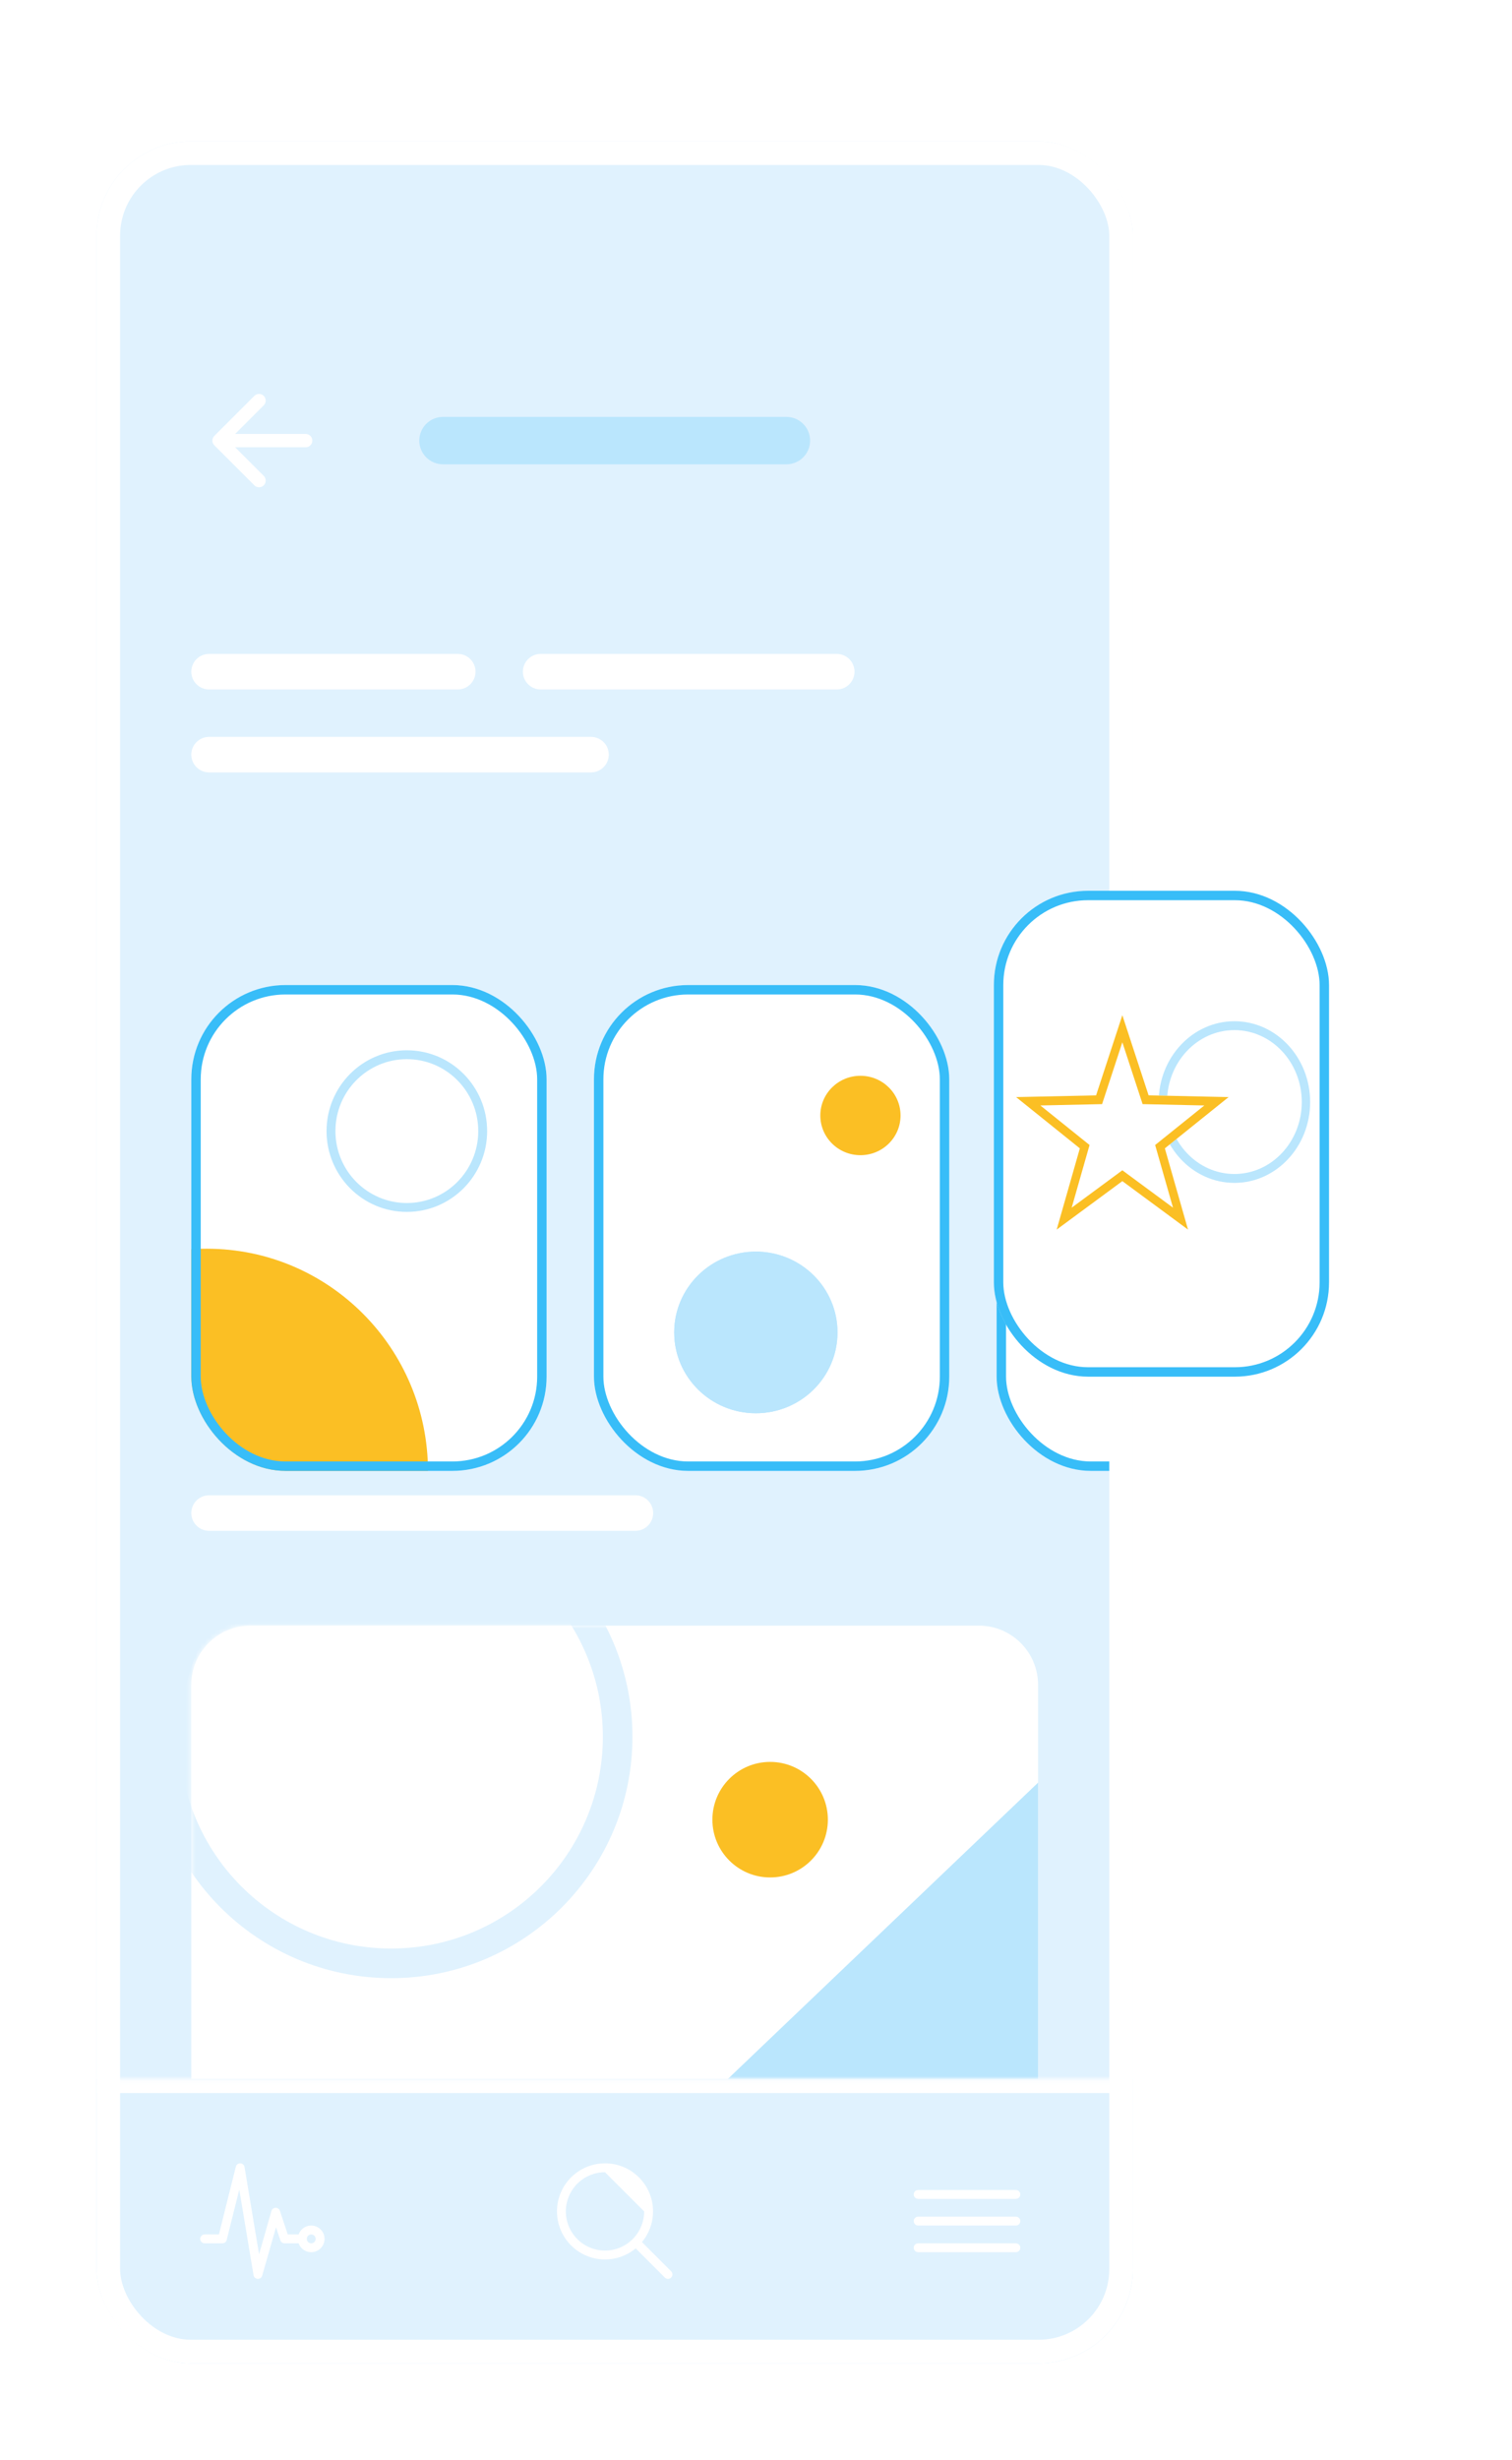 <svg width="321" height="522" viewBox="0 0 321 522" fill="none" xmlns="http://www.w3.org/2000/svg">
<g filter="url(#filter0_dd_291_70)">
<g clip-path="url(#clip0_291_70)">
<path d="M20.5 10H240.5V481.429H20.5V10Z" fill="#E0F2FE"/>
<path d="M40.614 337.486C40.614 330.543 46.243 324.914 53.186 324.914H207.814C214.757 324.914 220.385 330.543 220.385 337.486V435.543C220.385 442.486 214.757 448.114 207.814 448.114H53.186C46.243 448.114 40.614 442.486 40.614 435.543V337.486Z" fill="white"/>
<mask id="mask0_291_70" style="mask-type:alpha" maskUnits="userSpaceOnUse" x="40" y="324" width="181" height="125">
<path d="M40.614 337.486C40.614 330.543 46.243 324.914 53.186 324.914H207.814C214.757 324.914 220.385 330.543 220.385 337.486V435.543C220.385 442.486 214.757 448.114 207.814 448.114H53.186C46.243 448.114 40.614 442.486 40.614 435.543V337.486Z" fill="white"/>
</mask>
<g mask="url(#mask0_291_70)">
<path d="M175.757 366.086C175.757 372.855 170.269 378.343 163.5 378.343C156.73 378.343 151.243 372.855 151.243 366.086C151.243 359.316 156.73 353.829 163.5 353.829C170.269 353.829 175.757 359.316 175.757 366.086Z" fill="#FBBF24"/>
<path d="M134.271 348.486C134.271 376.778 111.336 399.714 83.043 399.714C54.75 399.714 31.814 376.778 31.814 348.486C31.814 320.193 54.75 297.257 83.043 297.257C111.336 297.257 134.271 320.193 134.271 348.486Z" fill="white"/>
<path fill-rule="evenodd" clip-rule="evenodd" d="M83.043 393.429C107.864 393.429 127.986 373.307 127.986 348.486C127.986 323.664 107.864 303.543 83.043 303.543C58.222 303.543 38.1 323.664 38.1 348.486C38.1 373.307 58.222 393.429 83.043 393.429ZM83.043 399.714C111.336 399.714 134.271 376.778 134.271 348.486C134.271 320.193 111.336 297.257 83.043 297.257C54.75 297.257 31.814 320.193 31.814 348.486C31.814 376.778 54.75 399.714 83.043 399.714Z" fill="#E0F2FE"/>
</g>
<path d="M220.386 463.829L109.757 463.829L220.386 358.229L220.386 463.829Z" fill="#BAE6FD"/>
<path d="M40.614 301.029C40.614 298.946 42.303 297.257 44.386 297.257H134.9C136.983 297.257 138.671 298.946 138.671 301.029C138.671 303.112 136.983 304.8 134.9 304.8H44.386C42.303 304.8 40.614 303.112 40.614 301.029Z" fill="white"/>
<mask id="path-11-inside-1_291_70" fill="white">
<path d="M20.5 421.086H240.5V481.429H20.5V421.086Z"/>
</mask>
<path d="M20.5 421.086H240.5V481.429H20.5V421.086Z" fill="#E0F2FE"/>
<path d="M20.5 424.086H240.5V418.086H20.5V424.086Z" fill="white" mask="url(#path-11-inside-1_291_70)"/>
<path fill-rule="evenodd" clip-rule="evenodd" d="M51.023 439.001C51.47 439.019 51.842 439.347 51.916 439.788L55 458.291L57.622 449.113C57.736 448.715 58.095 448.438 58.508 448.429C58.921 448.42 59.292 448.681 59.423 449.074L61.094 454.086H64.186C64.706 454.086 65.129 454.508 65.129 455.029C65.129 455.55 64.706 455.972 64.186 455.972H60.414C60.008 455.972 59.648 455.712 59.52 455.327L58.598 452.561L55.664 462.831C55.543 463.255 55.144 463.538 54.704 463.513C54.264 463.488 53.9 463.162 53.827 462.727L50.801 444.57L48.129 455.258C48.024 455.677 47.647 455.972 47.214 455.972H43.443C42.922 455.972 42.5 455.55 42.5 455.029C42.5 454.508 42.922 454.086 43.443 454.086H46.478L50.071 439.714C50.179 439.281 50.577 438.983 51.023 439.001Z" fill="white"/>
<path fill-rule="evenodd" clip-rule="evenodd" d="M66.071 454.086C65.55 454.086 65.128 454.508 65.128 455.029C65.128 455.549 65.55 455.972 66.071 455.972C66.592 455.972 67.014 455.549 67.014 455.029C67.014 454.508 66.592 454.086 66.071 454.086ZM63.243 455.029C63.243 453.467 64.509 452.2 66.071 452.2C67.633 452.2 68.9 453.467 68.9 455.029C68.9 456.591 67.633 457.857 66.071 457.857C64.509 457.857 63.243 456.591 63.243 455.029Z" fill="white"/>
<path fill-rule="evenodd" clip-rule="evenodd" d="M122.776 440.719C124.453 439.598 126.425 439 128.443 439V439.943V439C131.148 439 133.742 440.075 135.655 441.988C137.568 443.901 138.642 446.495 138.643 449.2V449.2C138.643 451.218 138.044 453.19 136.924 454.867C135.803 456.544 134.21 457.852 132.346 458.624C130.482 459.396 128.431 459.598 126.453 459.204C124.474 458.811 122.657 457.839 121.23 456.413C119.804 454.986 118.832 453.169 118.439 451.19C118.045 449.212 118.247 447.161 119.019 445.297C119.791 443.433 121.098 441.84 122.776 440.719ZM128.443 440.886C126.798 440.886 125.191 441.374 123.823 442.287C122.456 443.201 121.391 444.499 120.761 446.018C120.132 447.538 119.967 449.209 120.288 450.822C120.609 452.435 121.401 453.916 122.564 455.079C123.726 456.242 125.208 457.034 126.821 457.355C128.433 457.675 130.105 457.511 131.624 456.882C133.144 456.252 134.442 455.187 135.356 453.819C136.269 452.452 136.757 450.845 136.757 449.2" fill="white"/>
<path fill-rule="evenodd" clip-rule="evenodd" d="M134.682 455.44C135.051 455.072 135.648 455.072 136.016 455.44L142.481 461.905C142.849 462.273 142.849 462.87 142.481 463.238C142.113 463.607 141.516 463.607 141.147 463.238L134.682 456.773C134.314 456.405 134.314 455.808 134.682 455.44Z" fill="white"/>
<path fill-rule="evenodd" clip-rule="evenodd" d="M193.986 445.6C193.986 445.079 194.408 444.657 194.929 444.657H215.672C216.192 444.657 216.614 445.079 216.614 445.6C216.614 446.121 216.192 446.543 215.672 446.543H194.929C194.408 446.543 193.986 446.121 193.986 445.6Z" fill="white"/>
<path fill-rule="evenodd" clip-rule="evenodd" d="M193.986 451.257C193.986 450.737 194.408 450.314 194.929 450.314H215.672C216.192 450.314 216.614 450.737 216.614 451.257C216.614 451.778 216.192 452.2 215.672 452.2H194.929C194.408 452.2 193.986 451.778 193.986 451.257Z" fill="white"/>
<path fill-rule="evenodd" clip-rule="evenodd" d="M193.986 456.915C193.986 456.394 194.408 455.972 194.929 455.972H215.672C216.192 455.972 216.614 456.394 216.614 456.915C216.614 457.435 216.192 457.857 215.672 457.857H194.929C194.408 457.857 193.986 457.435 193.986 456.915Z" fill="white"/>
<path fill-rule="evenodd" clip-rule="evenodd" d="M55.993 64C56.545 64.552 56.545 65.448 55.993 66L48.507 73.486L55.993 80.971C56.545 81.524 56.545 82.419 55.993 82.972C55.441 83.524 54.545 83.524 53.993 82.972L45.507 74.486C44.955 73.933 44.955 73.038 45.507 72.486L53.993 64C54.545 63.448 55.441 63.448 55.993 64Z" fill="white"/>
<path fill-rule="evenodd" clip-rule="evenodd" d="M46.272 73.486C46.272 72.704 46.905 72.071 47.686 72.071H64.893C65.674 72.071 66.307 72.704 66.307 73.486C66.307 74.267 65.674 74.9 64.893 74.9H47.686C46.905 74.9 46.272 74.267 46.272 73.486Z" fill="white"/>
<path d="M89.014 73.486C89.014 70.709 91.266 68.457 94.043 68.457H166.957C169.734 68.457 171.986 70.709 171.986 73.486C171.986 76.263 169.734 78.514 166.957 78.514H94.043C91.266 78.514 89.014 76.263 89.014 73.486Z" fill="#BAE6FD"/>
<path d="M40.614 122.514C40.614 120.431 42.303 118.743 44.386 118.743H97.186C99.269 118.743 100.957 120.431 100.957 122.514C100.957 124.597 99.269 126.286 97.186 126.286H44.386C42.303 126.286 40.614 124.597 40.614 122.514Z" fill="white"/>
<path d="M40.614 140.114C40.614 138.032 42.303 136.343 44.386 136.343H125.471C127.554 136.343 129.243 138.032 129.243 140.114C129.243 142.197 127.554 143.886 125.471 143.886H44.386C42.303 143.886 40.614 142.197 40.614 140.114Z" fill="white"/>
<path d="M111.014 122.514C111.014 120.431 112.703 118.743 114.786 118.743H177.643C179.726 118.743 181.414 120.431 181.414 122.514C181.414 124.597 179.726 126.286 177.643 126.286H114.786C112.703 126.286 111.014 124.597 111.014 122.514Z" fill="white"/>
<g filter="url(#filter1_dd_291_70)">
<g clip-path="url(#clip1_291_70)">
<rect x="40.614" y="164" width="75.429" height="103.086" rx="20" fill="white"/>
<path d="M90.859 267.175C90.859 293.26 69.837 314.407 43.904 314.407C17.971 314.407 -3.051 293.26 -3.051 267.175C-3.051 241.089 17.971 219.943 43.904 219.943C69.837 219.943 90.859 241.089 90.859 267.175Z" fill="#FBBF24"/>
<path d="M103.421 194.987C103.421 204.457 95.788 212.134 86.373 212.134C76.958 212.134 69.326 204.457 69.326 194.987C69.326 185.516 76.958 177.839 86.373 177.839C95.788 177.839 103.421 185.516 103.421 194.987Z" fill="white"/>
<path fill-rule="evenodd" clip-rule="evenodd" d="M86.373 210.249C94.736 210.249 101.535 203.426 101.535 194.987C101.535 186.547 94.736 179.724 86.373 179.724C78.01 179.724 71.211 186.547 71.211 194.987C71.211 203.426 78.01 210.249 86.373 210.249ZM86.373 212.134C95.788 212.134 103.421 204.457 103.421 194.987C103.421 185.516 95.788 177.839 86.373 177.839C76.958 177.839 69.326 185.516 69.326 194.987C69.326 204.457 76.958 212.134 86.373 212.134Z" fill="#BAE6FD"/>
</g>
<rect x="41.614" y="165" width="73.429" height="101.086" rx="19" stroke="#38BDF8" stroke-width="2"/>
</g>
<g filter="url(#filter2_dd_291_70)">
<rect x="126.1" y="164" width="75.429" height="103.086" rx="20" fill="white"/>
<rect x="127.1" y="165" width="73.429" height="101.086" rx="19" stroke="#38BDF8" stroke-width="2"/>
<path d="M191.188 191.677C191.188 196.33 187.375 200.101 182.671 200.101C177.968 200.101 174.155 196.33 174.155 191.677C174.155 187.025 177.968 183.254 182.671 183.254C187.375 183.254 191.188 187.025 191.188 191.677Z" fill="#FBBF24"/>
<path d="M177.805 237.706C177.805 247.177 170.043 254.854 160.469 254.854C150.894 254.854 143.132 247.177 143.132 237.706C143.132 228.235 150.894 220.558 160.469 220.558C170.043 220.558 177.805 228.235 177.805 237.706Z" fill="#BAE6FD"/>
<path fill-rule="evenodd" clip-rule="evenodd" d="M160.469 252.968C169.021 252.968 175.919 246.116 175.919 237.706C175.919 229.296 169.021 222.444 160.469 222.444C151.916 222.444 145.018 229.296 145.018 237.706C145.018 246.116 151.916 252.968 160.469 252.968ZM160.469 254.854C170.043 254.854 177.805 247.177 177.805 237.706C177.805 228.235 170.043 220.558 160.469 220.558C150.894 220.558 143.132 228.235 143.132 237.706C143.132 247.177 150.894 254.854 160.469 254.854Z" fill="#BAE6FD"/>
</g>
<g filter="url(#filter3_dd_291_70)">
<rect x="211.585" y="164" width="75.429" height="103.086" rx="20" fill="white"/>
<rect x="212.585" y="165" width="73.429" height="101.086" rx="19" stroke="#38BDF8" stroke-width="2"/>
<path d="M240.5 190.4L246.411 207.406L264.412 207.773L250.065 218.651L255.278 235.884L240.5 225.6L225.721 235.884L230.935 218.651L216.587 207.773L234.588 207.406L240.5 190.4Z" fill="white"/>
<path fill-rule="evenodd" clip-rule="evenodd" d="M246.411 207.406L240.5 190.4L234.588 207.406L216.587 207.773L230.935 218.651L225.721 235.884L240.5 225.6L255.278 235.884L250.065 218.651L264.412 207.773L246.411 207.406ZM258.95 209.548L245.061 209.265L240.5 196.143L235.939 209.265L222.05 209.548L233.12 217.941L229.097 231.237L240.5 223.303L251.902 231.237L247.88 217.941L258.95 209.548Z" fill="#FBBF24"/>
</g>
</g>
<rect x="23" y="12.5" width="215" height="466.429" rx="17.5" stroke="white" stroke-width="5"/>
</g>
<g filter="url(#filter4_dd_291_70)">
<rect x="211" y="164" width="71.154" height="103.09" rx="20" fill="white"/>
<rect x="212" y="165" width="69.154" height="101.09" rx="19" stroke="#38BDF8" stroke-width="2"/>
<path d="M278.147 208.827C278.147 218.298 270.947 225.976 262.065 225.976C253.184 225.976 245.984 218.298 245.984 208.827C245.984 199.356 253.184 191.678 262.065 191.678C270.947 191.678 278.147 199.356 278.147 208.827Z" fill="white"/>
<path fill-rule="evenodd" clip-rule="evenodd" d="M262.065 224.09C269.954 224.09 276.368 217.267 276.368 208.827C276.368 200.387 269.954 193.564 262.065 193.564C254.176 193.564 247.763 200.387 247.763 208.827C247.763 217.267 254.176 224.09 262.065 224.09ZM262.065 225.976C270.947 225.976 278.147 218.298 278.147 208.827C278.147 199.356 270.947 191.678 262.065 191.678C253.184 191.678 245.984 199.356 245.984 208.827C245.984 218.298 253.184 225.976 262.065 225.976Z" fill="#BAE6FD"/>
<path d="M238.276 190.401L243.852 207.408L260.833 207.775L247.299 218.653L252.217 235.887L238.276 225.603L224.335 235.887L229.253 218.653L215.719 207.775L232.699 207.408L238.276 190.401Z" fill="white"/>
<path fill-rule="evenodd" clip-rule="evenodd" d="M243.852 207.408L238.276 190.401L232.699 207.408L215.719 207.775L229.253 218.653L224.335 235.887L238.276 225.603L252.217 235.887L247.299 218.653L260.833 207.775L243.852 207.408ZM255.68 209.55L242.578 209.267L238.276 196.145L233.973 209.267L220.871 209.55L231.314 217.943L227.519 231.24L238.276 223.305L249.032 231.24L245.238 217.943L255.68 209.55Z" fill="#FBBF24"/>
</g>
<defs>
<filter id="filter0_dd_291_70" x="0.5" y="0" width="260" height="521.429" filterUnits="userSpaceOnUse" color-interpolation-filters="sRGB">
<feFlood flood-opacity="0" result="BackgroundImageFix"/>
<feColorMatrix in="SourceAlpha" type="matrix" values="0 0 0 0 0 0 0 0 0 0 0 0 0 0 0 0 0 0 127 0" result="hardAlpha"/>
<feOffset/>
<feGaussianBlur stdDeviation="5"/>
<feColorMatrix type="matrix" values="0 0 0 0 0 0 0 0 0 0 0 0 0 0 0 0 0 0 0.07 0"/>
<feBlend mode="normal" in2="BackgroundImageFix" result="effect1_dropShadow_291_70"/>
<feColorMatrix in="SourceAlpha" type="matrix" values="0 0 0 0 0 0 0 0 0 0 0 0 0 0 0 0 0 0 127 0" result="hardAlpha"/>
<feMorphology radius="5" operator="erode" in="SourceAlpha" result="effect2_dropShadow_291_70"/>
<feOffset dy="20"/>
<feGaussianBlur stdDeviation="12.5"/>
<feColorMatrix type="matrix" values="0 0 0 0 0 0 0 0 0 0 0 0 0 0 0 0 0 0 0.1 0"/>
<feBlend mode="normal" in2="effect1_dropShadow_291_70" result="effect2_dropShadow_291_70"/>
<feBlend mode="normal" in="SourceGraphic" in2="effect2_dropShadow_291_70" result="shape"/>
</filter>
<filter id="filter1_dd_291_70" x="2.614" y="149" width="151.429" height="181.086" filterUnits="userSpaceOnUse" color-interpolation-filters="sRGB">
<feFlood flood-opacity="0" result="BackgroundImageFix"/>
<feColorMatrix in="SourceAlpha" type="matrix" values="0 0 0 0 0 0 0 0 0 0 0 0 0 0 0 0 0 0 127 0" result="hardAlpha"/>
<feOffset/>
<feGaussianBlur stdDeviation="7.5"/>
<feComposite in2="hardAlpha" operator="out"/>
<feColorMatrix type="matrix" values="0 0 0 0 0 0 0 0 0 0 0 0 0 0 0 0 0 0 0.07 0"/>
<feBlend mode="normal" in2="BackgroundImageFix" result="effect1_dropShadow_291_70"/>
<feColorMatrix in="SourceAlpha" type="matrix" values="0 0 0 0 0 0 0 0 0 0 0 0 0 0 0 0 0 0 127 0" result="hardAlpha"/>
<feMorphology radius="12" operator="erode" in="SourceAlpha" result="effect2_dropShadow_291_70"/>
<feOffset dy="25"/>
<feGaussianBlur stdDeviation="25"/>
<feColorMatrix type="matrix" values="0 0 0 0 0 0 0 0 0 0 0 0 0 0 0 0 0 0 0.25 0"/>
<feBlend mode="normal" in2="effect1_dropShadow_291_70" result="effect2_dropShadow_291_70"/>
<feBlend mode="normal" in="SourceGraphic" in2="effect2_dropShadow_291_70" result="shape"/>
</filter>
<filter id="filter2_dd_291_70" x="88.1" y="149" width="151.429" height="181.086" filterUnits="userSpaceOnUse" color-interpolation-filters="sRGB">
<feFlood flood-opacity="0" result="BackgroundImageFix"/>
<feColorMatrix in="SourceAlpha" type="matrix" values="0 0 0 0 0 0 0 0 0 0 0 0 0 0 0 0 0 0 127 0" result="hardAlpha"/>
<feOffset/>
<feGaussianBlur stdDeviation="7.5"/>
<feComposite in2="hardAlpha" operator="out"/>
<feColorMatrix type="matrix" values="0 0 0 0 0 0 0 0 0 0 0 0 0 0 0 0 0 0 0.07 0"/>
<feBlend mode="normal" in2="BackgroundImageFix" result="effect1_dropShadow_291_70"/>
<feColorMatrix in="SourceAlpha" type="matrix" values="0 0 0 0 0 0 0 0 0 0 0 0 0 0 0 0 0 0 127 0" result="hardAlpha"/>
<feMorphology radius="12" operator="erode" in="SourceAlpha" result="effect2_dropShadow_291_70"/>
<feOffset dy="25"/>
<feGaussianBlur stdDeviation="25"/>
<feColorMatrix type="matrix" values="0 0 0 0 0 0 0 0 0 0 0 0 0 0 0 0 0 0 0.25 0"/>
<feBlend mode="normal" in2="effect1_dropShadow_291_70" result="effect2_dropShadow_291_70"/>
<feBlend mode="normal" in="SourceGraphic" in2="effect2_dropShadow_291_70" result="shape"/>
</filter>
<filter id="filter3_dd_291_70" x="173.585" y="149" width="151.429" height="181.086" filterUnits="userSpaceOnUse" color-interpolation-filters="sRGB">
<feFlood flood-opacity="0" result="BackgroundImageFix"/>
<feColorMatrix in="SourceAlpha" type="matrix" values="0 0 0 0 0 0 0 0 0 0 0 0 0 0 0 0 0 0 127 0" result="hardAlpha"/>
<feOffset/>
<feGaussianBlur stdDeviation="7.5"/>
<feComposite in2="hardAlpha" operator="out"/>
<feColorMatrix type="matrix" values="0 0 0 0 0 0 0 0 0 0 0 0 0 0 0 0 0 0 0.07 0"/>
<feBlend mode="normal" in2="BackgroundImageFix" result="effect1_dropShadow_291_70"/>
<feColorMatrix in="SourceAlpha" type="matrix" values="0 0 0 0 0 0 0 0 0 0 0 0 0 0 0 0 0 0 127 0" result="hardAlpha"/>
<feMorphology radius="12" operator="erode" in="SourceAlpha" result="effect2_dropShadow_291_70"/>
<feOffset dy="25"/>
<feGaussianBlur stdDeviation="25"/>
<feColorMatrix type="matrix" values="0 0 0 0 0 0 0 0 0 0 0 0 0 0 0 0 0 0 0.25 0"/>
<feBlend mode="normal" in2="effect1_dropShadow_291_70" result="effect2_dropShadow_291_70"/>
<feBlend mode="normal" in="SourceGraphic" in2="effect2_dropShadow_291_70" result="shape"/>
</filter>
<filter id="filter4_dd_291_70" x="173" y="149" width="147.154" height="181.09" filterUnits="userSpaceOnUse" color-interpolation-filters="sRGB">
<feFlood flood-opacity="0" result="BackgroundImageFix"/>
<feColorMatrix in="SourceAlpha" type="matrix" values="0 0 0 0 0 0 0 0 0 0 0 0 0 0 0 0 0 0 127 0" result="hardAlpha"/>
<feOffset/>
<feGaussianBlur stdDeviation="7.5"/>
<feComposite in2="hardAlpha" operator="out"/>
<feColorMatrix type="matrix" values="0 0 0 0 0 0 0 0 0 0 0 0 0 0 0 0 0 0 0.07 0"/>
<feBlend mode="normal" in2="BackgroundImageFix" result="effect1_dropShadow_291_70"/>
<feColorMatrix in="SourceAlpha" type="matrix" values="0 0 0 0 0 0 0 0 0 0 0 0 0 0 0 0 0 0 127 0" result="hardAlpha"/>
<feMorphology radius="12" operator="erode" in="SourceAlpha" result="effect2_dropShadow_291_70"/>
<feOffset dy="25"/>
<feGaussianBlur stdDeviation="25"/>
<feColorMatrix type="matrix" values="0 0 0 0 0 0 0 0 0 0 0 0 0 0 0 0 0 0 0.25 0"/>
<feBlend mode="normal" in2="effect1_dropShadow_291_70" result="effect2_dropShadow_291_70"/>
<feBlend mode="normal" in="SourceGraphic" in2="effect2_dropShadow_291_70" result="shape"/>
</filter>
<clipPath id="clip0_291_70">
<rect x="20.5" y="10" width="220" height="471.429" rx="20" fill="white"/>
</clipPath>
<clipPath id="clip1_291_70">
<rect x="40.614" y="164" width="75.429" height="103.086" rx="20" fill="white"/>
</clipPath>
</defs>
</svg>
